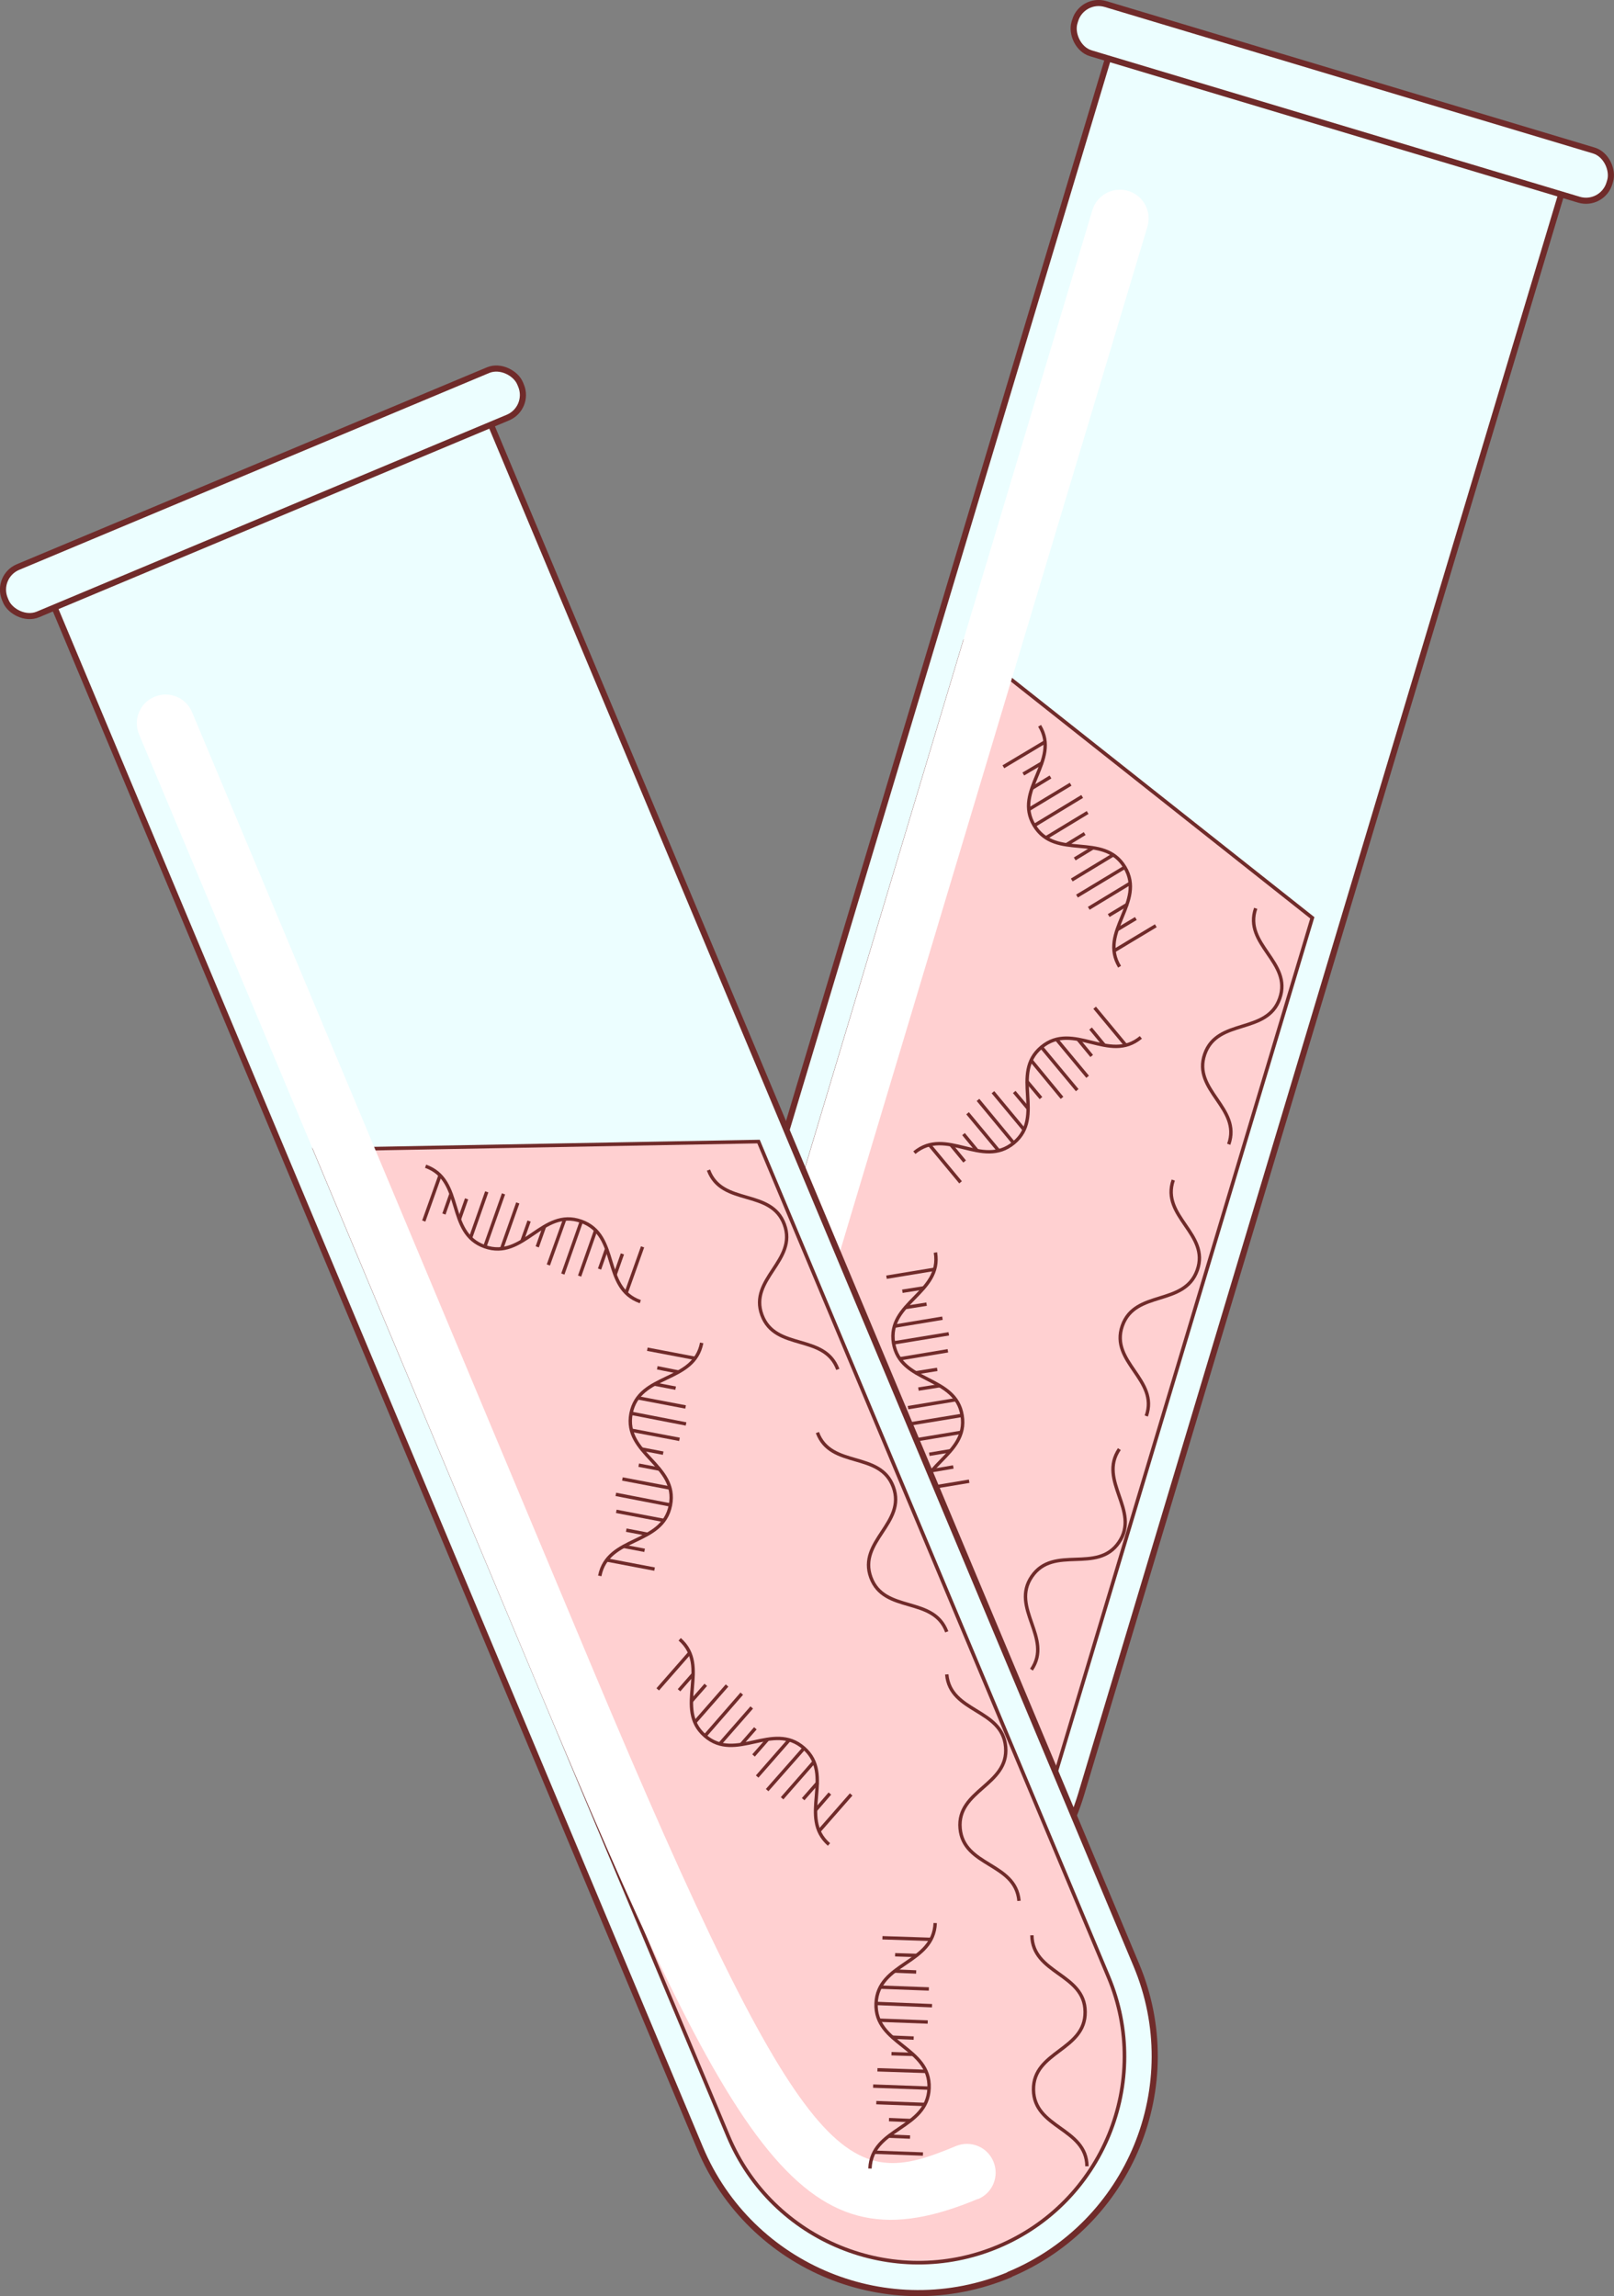 <?xml version="1.0" encoding="UTF-8"?><svg id="Layer_2" xmlns="http://www.w3.org/2000/svg" viewBox="0 0 71.26 101.39"><rect x="0" y="0" width="71.26" height="101.39" fill="#808080" stroke="none"/><defs><style>.cls-1{fill:#ecfeff;stroke-width:.27px;}.cls-1,.cls-2,.cls-3{stroke:#702b2a;stroke-miterlimit:10;}.cls-4{fill:#fff;}.cls-2{fill:none;stroke-width:.15px;}.cls-3{fill:#ffd0d1;stroke-width:.16px;}</style></defs><g id="Layer_1-2"><g><g><g><path class="cls-1" d="M46.9,3.37h0c5.76,0,10.44,4.68,10.44,10.44V88.01h-20.89V13.81c0-5.76,4.68-10.44,10.44-10.44Z" transform="translate(78.68 102.93) rotate(-163.3)"/><path class="cls-3" d="M35.12,84.94c4.81,1.44,9.89-1.3,11.33-6.1l11.49-38.31-15.36-12.16-13.57,45.23c-1.44,4.81,1.29,9.89,6.1,11.33Z"/><path class="cls-4" d="M35.77,82.76c.67,.2,1.38-.18,1.58-.85,.2-.67-.18-1.38-.85-1.58-4.94-1.48-6.05-2.97,1.07-26.68L50.66,10.01c.2-.67-.18-1.38-.85-1.58-.67-.2-1.38,.18-1.58,.85l-13.09,43.64c-6.62,22.05-7.35,27.44,.63,29.84Z"/><rect class="cls-1" x="46.92" y="3.37" width="24.66" height="2.27" rx="1.08" ry="1.08" transform="translate(114.72 25.84) rotate(-163.3)"/></g><g><g><line class="cls-2" x1="48.33" y1="44.5" x2="49.7" y2="46.15"/><line class="cls-2" x1="48.15" y1="45.42" x2="48.76" y2="46.16"/><line class="cls-2" x1="47.59" y1="45.89" x2="48.2" y2="46.63"/><line class="cls-2" x1="46.65" y1="45.9" x2="48.02" y2="47.55"/><line class="cls-2" x1="45.98" y1="46.24" x2="47.56" y2="48.14"/><line class="cls-2" x1="45.53" y1="46.83" x2="46.89" y2="48.48"/><line class="cls-2" x1="45.34" y1="47.75" x2="45.96" y2="48.49"/><line class="cls-2" x1="44.78" y1="48.22" x2="45.4" y2="48.96"/><line class="cls-2" x1="43.84" y1="48.23" x2="45.21" y2="49.88"/><line class="cls-2" x1="43.18" y1="48.57" x2="44.75" y2="50.47"/><line class="cls-2" x1="42.72" y1="49.16" x2="44.09" y2="50.81"/><line class="cls-2" x1="42.54" y1="50.08" x2="43.15" y2="50.82"/><line class="cls-2" x1="41.98" y1="50.55" x2="42.59" y2="51.29"/><line class="cls-2" x1="41.04" y1="50.56" x2="42.41" y2="52.21"/></g><path class="cls-2" d="M50.37,45.81c-1.4,1.17-2.98-.74-4.39,.43-1.4,1.17,.18,3.07-1.22,4.23s-2.98-.74-4.39,.43"/></g><g><g><line class="cls-2" x1="39.14" y1="56.4" x2="41.26" y2="56.05"/><line class="cls-2" x1="39.84" y1="57.02" x2="40.79" y2="56.87"/><line class="cls-2" x1="39.96" y1="57.74" x2="40.91" y2="57.59"/><line class="cls-2" x1="39.5" y1="58.56" x2="41.61" y2="58.21"/><line class="cls-2" x1="39.46" y1="59.3" x2="41.89" y2="58.9"/><line class="cls-2" x1="39.74" y1="60" x2="41.85" y2="59.65"/><line class="cls-2" x1="40.44" y1="60.62" x2="41.38" y2="60.47"/><line class="cls-2" x1="40.55" y1="61.34" x2="41.5" y2="61.19"/><line class="cls-2" x1="40.09" y1="62.16" x2="42.2" y2="61.81"/><line class="cls-2" x1="40.05" y1="62.9" x2="42.48" y2="62.5"/><line class="cls-2" x1="40.33" y1="63.6" x2="42.44" y2="63.25"/><line class="cls-2" x1="41.03" y1="64.22" x2="41.98" y2="64.06"/><line class="cls-2" x1="41.15" y1="64.94" x2="42.09" y2="64.78"/><line class="cls-2" x1="40.68" y1="65.76" x2="42.79" y2="65.41"/></g><path class="cls-2" d="M41.3,55.31c.3,1.8-2.15,2.2-1.85,4s2.74,1.4,3.03,3.2-2.15,2.2-1.85,4"/></g><g><g><line class="cls-2" x1="39.84" y1="71.16" x2="41.44" y2="72.58"/><line class="cls-2" x1="39.8" y1="72.1" x2="40.52" y2="72.74"/><line class="cls-2" x1="39.31" y1="72.65" x2="40.03" y2="73.28"/><line class="cls-2" x1="38.39" y1="72.8" x2="39.99" y2="74.22"/><line class="cls-2" x1="37.78" y1="73.24" x2="39.63" y2="74.88"/><line class="cls-2" x1="37.42" y1="73.89" x2="39.02" y2="75.31"/><line class="cls-2" x1="37.38" y1="74.83" x2="38.1" y2="75.47"/><line class="cls-2" x1="36.89" y1="75.38" x2="37.61" y2="76.01"/><line class="cls-2" x1="35.97" y1="75.53" x2="37.57" y2="76.95"/><line class="cls-2" x1="35.36" y1="75.97" x2="37.21" y2="77.6"/><line class="cls-2" x1="35" y1="76.62" x2="36.6" y2="78.04"/><line class="cls-2" x1="34.96" y1="77.56" x2="35.68" y2="78.2"/><line class="cls-2" x1="34.48" y1="78.11" x2="35.2" y2="78.74"/><line class="cls-2" x1="33.55" y1="78.26" x2="35.15" y2="79.68"/></g><path class="cls-2" d="M42.05,72.15c-1.21,1.36-3.06-.28-4.27,1.09-1.21,1.36,.64,3.01-.57,4.37-1.21,1.36-3.06-.28-4.27,1.09"/></g><g><g><line class="cls-2" x1="44.3" y1="33.86" x2="46.14" y2="32.76"/><line class="cls-2" x1="45.18" y1="34.18" x2="46.01" y2="33.69"/><line class="cls-2" x1="45.56" y1="34.81" x2="46.38" y2="34.31"/><line class="cls-2" x1="45.43" y1="35.74" x2="47.27" y2="34.63"/><line class="cls-2" x1="45.67" y1="36.45" x2="47.78" y2="35.17"/><line class="cls-2" x1="46.19" y1="36.99" x2="48.02" y2="35.88"/><line class="cls-2" x1="47.07" y1="37.31" x2="47.89" y2="36.81"/><line class="cls-2" x1="47.45" y1="37.93" x2="48.27" y2="37.43"/><line class="cls-2" x1="47.32" y1="38.86" x2="49.15" y2="37.75"/><line class="cls-2" x1="47.55" y1="39.57" x2="49.67" y2="38.29"/><line class="cls-2" x1="48.07" y1="40.11" x2="49.9" y2="39"/><line class="cls-2" x1="48.95" y1="40.43" x2="49.78" y2="39.93"/><line class="cls-2" x1="49.33" y1="41.05" x2="50.15" y2="40.56"/><line class="cls-2" x1="49.2" y1="41.98" x2="51.03" y2="40.88"/></g><path class="cls-2" d="M45.9,32.05c.94,1.56-1.18,2.84-.24,4.4s3.06,.28,4,1.84c.94,1.56-1.18,2.84-.23,4.4"/></g><path class="cls-2" d="M51.8,52.11c-.56,1.61,1.63,2.37,1.06,3.98s-2.75,.85-3.31,2.46c-.56,1.61,1.63,2.37,1.06,3.98"/><path class="cls-2" d="M55.44,40.11c-.56,1.61,1.63,2.37,1.06,3.98-.56,1.61-2.75,.85-3.31,2.46s1.63,2.37,1.06,3.98"/><path class="cls-2" d="M49.42,63.99c-.96,1.41,.94,2.72-.02,4.12s-2.87,.1-3.84,1.5,.94,2.72-.02,4.12"/><path class="cls-2" d="M45,75.27c-1.07,1.33,.74,2.78-.33,4.11s-2.87-.12-3.94,1.21c-1.07,1.33,.74,2.78-.33,4.11"/></g><g><g><path class="cls-1" d="M28.23,19.08h0c5.76,0,10.44,4.68,10.44,10.44V103.73H17.78V29.53c0-5.76,4.68-10.44,10.44-10.44Z" transform="translate(77.98 107.14) rotate(157.27)"/><path class="cls-3" d="M44.06,99.21c4.63-1.94,6.82-7.28,4.88-11.91l-15.45-36.89-19.59,.36,18.25,43.56c1.94,4.63,7.28,6.82,11.91,4.88Z"/><path class="cls-4" d="M43.18,97.11c.65-.27,.95-1.01,.68-1.66-.27-.65-1.01-.95-1.66-.68-4.76,1.99-6.55,1.55-16.12-21.29L8.48,31.45c-.27-.65-1.01-.95-1.66-.68-.65,.27-.95,1.01-.68,1.66l17.6,42.02c8.89,21.23,11.75,25.87,19.44,22.65Z"/><rect class="cls-1" x="-.72" y="20.61" width="24.66" height="2.27" rx="1.08" ry="1.08" transform="translate(30.72 37.31) rotate(157.27)"/></g><g><g><line class="cls-2" x1="28.58" y1="59.58" x2="30.68" y2="59.98"/><line class="cls-2" x1="29.02" y1="60.4" x2="29.97" y2="60.59"/><line class="cls-2" x1="28.89" y1="61.12" x2="29.83" y2="61.3"/><line class="cls-2" x1="28.17" y1="61.73" x2="30.27" y2="62.13"/><line class="cls-2" x1="27.87" y1="62.41" x2="30.29" y2="62.88"/><line class="cls-2" x1="27.89" y1="63.16" x2="30" y2="63.56"/><line class="cls-2" x1="28.34" y1="63.99" x2="29.28" y2="64.17"/><line class="cls-2" x1="28.2" y1="64.7" x2="29.14" y2="64.88"/><line class="cls-2" x1="27.48" y1="65.31" x2="29.58" y2="65.71"/><line class="cls-2" x1="27.19" y1="65.99" x2="29.61" y2="66.46"/><line class="cls-2" x1="27.21" y1="66.74" x2="29.31" y2="67.14"/><line class="cls-2" x1="27.65" y1="67.57" x2="28.59" y2="67.75"/><line class="cls-2" x1="27.51" y1="68.28" x2="28.46" y2="68.46"/><line class="cls-2" x1="26.8" y1="68.89" x2="28.9" y2="69.29"/></g><path class="cls-2" d="M30.98,59.3c-.34,1.79-2.77,1.32-3.12,3.12-.34,1.79,2.09,2.26,1.74,4.05s-2.77,1.33-3.12,3.12"/></g><g><g><line class="cls-2" x1="29.04" y1="74.6" x2="30.45" y2="72.99"/><line class="cls-2" x1="29.98" y1="74.64" x2="30.61" y2="73.92"/><line class="cls-2" x1="30.53" y1="75.12" x2="31.16" y2="74.4"/><line class="cls-2" x1="30.69" y1="76.04" x2="32.1" y2="74.43"/><line class="cls-2" x1="31.13" y1="76.65" x2="32.75" y2="74.79"/><line class="cls-2" x1="31.78" y1="77.01" x2="33.19" y2="75.4"/><line class="cls-2" x1="32.72" y1="77.04" x2="33.35" y2="76.32"/><line class="cls-2" x1="33.27" y1="77.52" x2="33.9" y2="76.8"/><line class="cls-2" x1="33.43" y1="78.45" x2="34.84" y2="76.84"/><line class="cls-2" x1="33.87" y1="79.05" x2="35.5" y2="77.2"/><line class="cls-2" x1="34.53" y1="79.41" x2="35.94" y2="77.8"/><line class="cls-2" x1="35.46" y1="79.45" x2="36.1" y2="78.72"/><line class="cls-2" x1="36.01" y1="79.93" x2="36.64" y2="79.2"/><line class="cls-2" x1="36.17" y1="80.85" x2="37.58" y2="79.24"/></g><path class="cls-2" d="M30.01,72.39c1.37,1.2-.26,3.06,1.11,4.26s3-.66,4.37,.54c1.37,1.2-.26,3.06,1.11,4.26"/></g><g><g><line class="cls-2" x1="38.96" y1="85.57" x2="41.09" y2="85.64"/><line class="cls-2" x1="39.52" y1="86.32" x2="40.48" y2="86.35"/><line class="cls-2" x1="39.49" y1="87.04" x2="40.45" y2="87.08"/><line class="cls-2" x1="38.88" y1="87.75" x2="41.01" y2="87.83"/><line class="cls-2" x1="38.69" y1="88.47" x2="41.15" y2="88.57"/><line class="cls-2" x1="38.82" y1="89.21" x2="40.96" y2="89.29"/><line class="cls-2" x1="39.38" y1="89.96" x2="40.34" y2="90"/><line class="cls-2" x1="39.36" y1="90.69" x2="40.32" y2="90.72"/><line class="cls-2" x1="38.74" y1="91.4" x2="40.88" y2="91.47"/><line class="cls-2" x1="38.55" y1="92.12" x2="41.02" y2="92.21"/><line class="cls-2" x1="38.69" y1="92.85" x2="40.83" y2="92.93"/><line class="cls-2" x1="39.25" y1="93.6" x2="40.21" y2="93.64"/><line class="cls-2" x1="39.22" y1="94.33" x2="40.18" y2="94.37"/><line class="cls-2" x1="38.61" y1="95.04" x2="40.75" y2="95.12"/></g><path class="cls-2" d="M41.29,84.92c-.07,1.82-2.54,1.73-2.61,3.55-.07,1.82,2.41,1.91,2.34,3.74s-2.54,1.73-2.61,3.55"/></g><g><g><line class="cls-2" x1="18.71" y1="53.92" x2="19.43" y2="51.9"/><line class="cls-2" x1="19.6" y1="53.61" x2="19.92" y2="52.7"/><line class="cls-2" x1="20.28" y1="53.85" x2="20.6" y2="52.94"/><line class="cls-2" x1="20.78" y1="54.65" x2="21.49" y2="52.63"/><line class="cls-2" x1="21.41" y1="55.04" x2="22.23" y2="52.72"/><line class="cls-2" x1="22.15" y1="55.13" x2="22.86" y2="53.12"/><line class="cls-2" x1="23.04" y1="54.82" x2="23.36" y2="53.92"/><line class="cls-2" x1="23.72" y1="55.06" x2="24.04" y2="54.16"/><line class="cls-2" x1="24.21" y1="55.86" x2="24.93" y2="53.85"/><line class="cls-2" x1="24.85" y1="56.26" x2="25.67" y2="53.93"/><line class="cls-2" x1="25.59" y1="56.35" x2="26.3" y2="54.33"/><line class="cls-2" x1="26.47" y1="56.04" x2="26.79" y2="55.13"/><line class="cls-2" x1="27.16" y1="56.28" x2="27.48" y2="55.37"/><line class="cls-2" x1="27.65" y1="57.08" x2="28.37" y2="55.06"/></g><path class="cls-2" d="M18.79,51.5c1.72,.61,.89,2.94,2.61,3.55s2.54-1.73,4.26-1.12,.89,2.94,2.61,3.55"/></g><path class="cls-2" d="M36.09,63.26c.59,1.6,2.76,.8,3.35,2.4,.59,1.6-1.58,2.4-.99,4s2.76,.8,3.35,2.4"/><path class="cls-2" d="M31.28,51.67c.59,1.6,2.76,.8,3.35,2.4,.59,1.6-1.58,2.4-.99,4s2.76,.8,3.35,2.4"/><path class="cls-2" d="M41.8,73.94c.15,1.7,2.45,1.5,2.6,3.2s-2.16,1.9-2.01,3.6c.15,1.7,2.45,1.5,2.6,3.2"/><path class="cls-2" d="M45.56,85.46c.02,1.71,2.34,1.68,2.35,3.38,.02,1.71-2.3,1.73-2.28,3.44s2.34,1.68,2.36,3.38"/></g></g></g></svg>